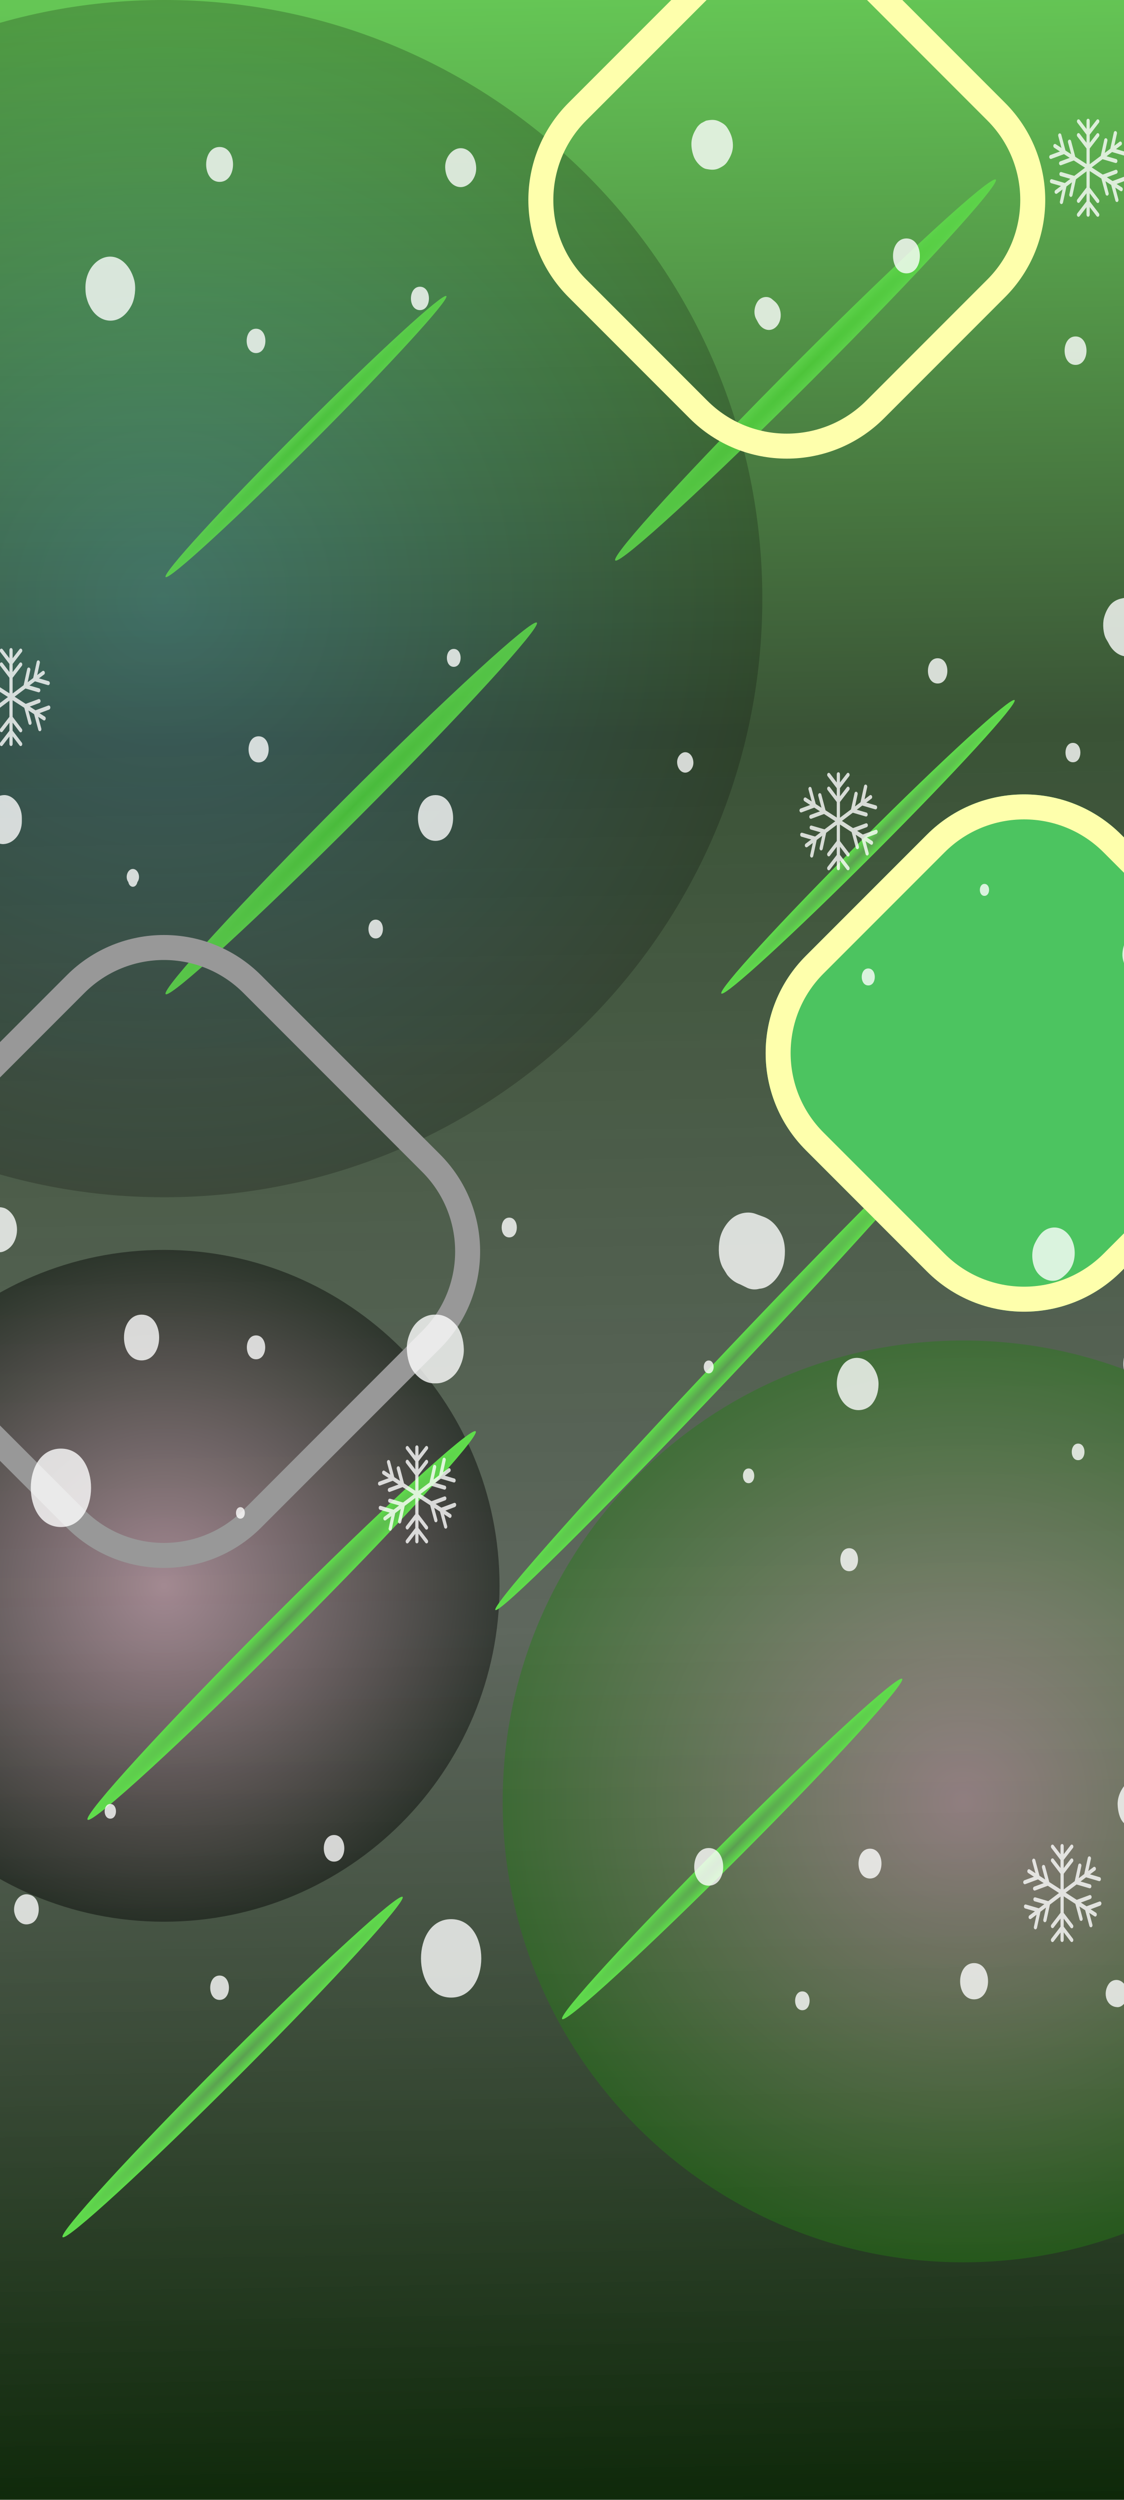 <svg width="360" height="800" viewBox="0 0 360 800" fill="none" xmlns="http://www.w3.org/2000/svg">
<g clip-path="url(#clip0_1260_4265)">
<rect width="360" height="800" fill="url(#paint0_linear_1260_4265)"/>
<path opacity="0.43" d="M308.5 724C389.962 724 456 657.962 456 576.5C456 495.038 389.962 429 308.5 429C227.038 429 161 495.038 161 576.5C161 657.962 227.038 724 308.5 724Z" fill="url(#paint1_radial_1260_4265)"/>
<path opacity="0.21" d="M52.58 383.16C158.387 383.16 244.16 297.387 244.16 191.58C244.16 85.773 158.387 0 52.58 0C-53.227 0 -139 85.773 -139 191.58C-139 297.387 -53.227 383.16 52.58 383.16Z" fill="url(#paint2_radial_1260_4265)"/>
<path opacity="0.43" d="M52.5 615C111.871 615 160 566.871 160 507.5C160 448.129 111.871 400 52.5 400C-6.871 400 -55 448.129 -55 507.5C-55 566.871 -6.871 615 52.5 615Z" fill="url(#paint3_radial_1260_4265)"/>
<g opacity="0.827">
<path d="M80.896 290.674C80.15 289.928 93.362 275.505 110.405 258.462C127.448 241.418 141.872 228.201 142.618 228.952C143.364 229.698 130.152 244.122 113.109 261.165C96.066 278.208 81.642 291.42 80.896 290.674Z" fill="url(#paint4_radial_1260_4265)"/>
<path d="M53.058 318.148C51.62 316.71 77.071 288.938 109.898 256.105C142.725 223.278 170.504 197.832 171.942 199.265C173.38 200.697 147.929 228.481 115.102 261.308C82.269 294.135 54.49 319.587 53.058 318.148Z" fill="url(#paint5_radial_1260_4265)"/>
</g>
<g opacity="0.827">
<path d="M74.098 163.884C73.534 163.32 83.526 152.411 96.416 139.522C109.306 126.632 120.214 116.635 120.778 117.204C121.342 117.768 111.35 128.676 98.46 141.566C85.571 154.456 74.662 164.448 74.098 163.884Z" fill="url(#paint6_radial_1260_4265)"/>
<path d="M53.044 184.663C51.956 183.575 71.205 162.571 96.032 137.739C120.859 112.912 141.868 93.667 142.956 94.751C144.044 95.834 124.795 116.847 99.968 141.674C75.136 166.502 54.127 185.75 53.044 184.663Z" fill="url(#paint7_radial_1260_4265)"/>
</g>
<g opacity="0.827">
<path d="M225.6 151.188C224.835 150.423 238.38 135.636 255.853 118.163C273.325 100.691 288.112 87.139 288.877 87.91C289.642 88.675 276.097 103.462 258.624 120.935C241.151 138.407 226.364 151.952 225.6 151.188Z" fill="url(#paint8_radial_1260_4265)"/>
<path d="M197.06 179.355C195.585 177.881 221.678 149.408 255.333 115.747C288.987 82.093 317.466 56.006 318.94 57.474C320.415 58.942 294.322 87.427 260.667 121.082C227.007 154.737 198.528 180.829 197.06 179.355Z" fill="url(#paint9_radial_1260_4265)"/>
</g>
<path d="M253.036 296.252C252.446 295.662 262.883 284.269 276.345 270.807C289.808 257.344 301.201 246.903 301.79 247.497C302.38 248.086 291.943 259.479 278.481 272.942C265.018 286.404 253.625 296.841 253.036 296.252Z" fill="url(#paint10_radial_1260_4265)"/>
<path d="M231.046 317.954C229.91 316.818 250.014 294.88 275.945 268.944C301.875 243.014 323.818 222.914 324.954 224.046C326.09 225.177 305.986 247.124 280.055 273.055C254.12 298.985 232.177 319.09 231.046 317.954Z" fill="url(#paint11_radial_1260_4265)"/>
<path d="M205.552 620.988C204.869 620.304 216.97 607.093 232.581 591.482C248.192 575.871 261.404 563.764 262.087 564.453C262.77 565.136 250.668 578.347 235.057 593.958C219.447 609.569 206.235 621.671 205.552 620.988Z" fill="url(#paint12_radial_1260_4265)"/>
<path d="M180.053 646.153C178.736 644.836 202.048 619.397 232.117 589.323C262.185 559.255 287.63 535.948 288.947 537.26C290.264 538.572 266.952 564.021 236.883 594.09C206.809 624.158 181.365 647.471 180.053 646.153Z" fill="url(#paint13_radial_1260_4265)"/>
<path d="M45.552 690.781C44.869 690.097 56.971 676.886 72.581 661.275C88.192 645.664 101.404 633.557 102.087 634.246C102.77 634.929 90.668 648.14 75.058 663.751C59.447 679.362 46.235 691.464 45.552 690.781Z" fill="url(#paint14_radial_1260_4265)"/>
<path d="M20.053 715.946C18.736 714.629 42.048 689.19 72.117 659.116C102.185 629.048 127.63 605.741 128.947 607.053C130.264 608.365 106.952 633.814 76.883 663.883C46.809 693.951 21.365 717.264 20.053 715.946Z" fill="url(#paint15_radial_1260_4265)"/>
<path d="M57.166 553.629C56.386 552.849 70.199 537.77 88.017 519.951C105.836 502.133 120.915 488.313 121.695 489.099C122.475 489.879 108.662 504.959 90.843 522.777C73.025 540.596 57.945 554.409 57.166 553.629Z" fill="url(#paint16_radial_1260_4265)"/>
<path d="M28.061 582.353C26.557 580.85 53.166 551.813 87.487 517.486C121.808 483.166 150.85 456.563 152.354 458.06C153.857 459.558 127.248 488.606 92.927 522.927C58.6 557.247 29.558 583.857 28.061 582.353Z" fill="url(#paint17_radial_1260_4265)"/>
<path d="M193.242 478.975C193.19 477.619 210.436 458.288 231.761 435.801C253.086 413.314 270.421 396.174 270.469 397.539C270.522 398.894 253.275 418.226 231.95 440.713C210.625 463.199 193.294 480.33 193.242 478.975Z" fill="url(#paint18_radial_1260_4265)"/>
<path d="M158.625 515.135C158.524 512.521 191.741 475.3 232.818 431.979C273.892 388.666 307.271 355.674 307.376 358.278C307.48 360.882 274.256 398.121 233.182 441.434C192.104 484.745 158.721 517.746 158.625 515.135Z" fill="url(#paint19_radial_1260_4265)"/>
<g filter="url(#filter0_f_1260_4265)">
<path d="M223.716 -3.059C239.337 -18.68 264.663 -18.68 280.284 -3.059L319.059 35.716C334.68 51.337 334.68 76.663 319.059 92.284L280.284 131.059C264.663 146.68 239.337 146.68 223.716 131.059L184.941 92.284C169.32 76.663 169.32 51.337 184.941 35.716L223.716 -3.059Z" stroke="#FEFFAC" stroke-width="8"/>
</g>
<g filter="url(#filter1_f_1260_4265)">
<path d="M24.216 314.941C39.837 299.32 65.163 299.32 80.784 314.941L138.059 372.216C153.68 387.837 153.68 413.163 138.059 428.784L80.784 486.059C65.163 501.68 39.837 501.68 24.216 486.059L-33.059 428.784C-48.68 413.163 -48.68 387.837 -33.059 372.216L24.216 314.941Z" stroke="#989898" stroke-width="8"/>
</g>
<g filter="url(#filter2_f_1260_4265)">
<path d="M296.887 267.113C314.07 249.93 341.93 249.93 359.113 267.113L397.887 305.887C415.07 323.07 415.07 350.93 397.887 368.113L359.113 406.887C341.93 424.07 314.07 424.07 296.887 406.887L258.113 368.113C240.93 350.93 240.93 323.07 258.113 305.887L296.887 267.113Z" fill="#4CC460"/>
<path d="M299.716 269.941C315.337 254.32 340.663 254.32 356.284 269.941L395.059 308.716C410.68 324.337 410.68 349.663 395.059 365.284L356.284 404.059C340.663 419.68 315.337 419.68 299.716 404.059L260.941 365.284C245.32 349.663 245.32 324.337 260.941 308.716L299.716 269.941Z" stroke="#FEFFAC" stroke-width="8"/>
</g>
<g opacity="0.79">
<path d="M16.107 226.232C16.065 226.078 15.983 225.923 15.86 225.846C15.737 225.769 15.594 225.743 15.47 225.794L11.367 227.313L9.541 226.129L12.619 224.971C12.886 224.868 13.05 224.507 12.968 224.172C12.927 224.018 12.844 223.863 12.721 223.786C12.598 223.709 12.455 223.683 12.332 223.735L8.228 225.254L4.679 222.962L8.167 220.336L12.29 221.546C12.557 221.623 12.845 221.418 12.906 221.057C12.947 220.877 12.906 220.722 12.844 220.568C12.762 220.413 12.66 220.31 12.516 220.285L9.439 219.384L11.203 218.045L15.327 219.255C15.594 219.332 15.881 219.126 15.942 218.766C15.983 218.585 15.942 218.431 15.881 218.276C15.799 218.122 15.696 218.019 15.553 217.993L12.475 217.092L14.116 215.856C14.239 215.779 14.322 215.625 14.342 215.47C14.383 215.316 14.363 215.135 14.281 214.981C14.219 214.826 14.096 214.723 13.973 214.698C13.829 214.646 13.706 214.672 13.583 214.775L11.921 216.037L12.762 212.149C12.844 211.814 12.68 211.454 12.393 211.351C12.126 211.248 11.839 211.454 11.757 211.814L10.629 216.989L8.864 218.328L9.706 214.44C9.788 214.106 9.623 213.745 9.336 213.642C9.07 213.539 8.782 213.745 8.7 214.106L7.572 219.281L4.043 221.932V216.912L6.997 213.076C7.203 212.818 7.182 212.406 6.977 212.175C6.772 211.917 6.444 211.943 6.259 212.2L4.043 215.084V212.484L6.997 208.647C7.203 208.39 7.182 207.978 6.977 207.746C6.772 207.489 6.444 207.514 6.259 207.772L4.043 210.656V208.029C4.043 207.669 3.818 207.386 3.53 207.386C3.243 207.386 3.017 207.669 3.017 208.029V210.656L0.822 207.772C0.617 207.514 0.309 207.514 0.104 207.746C-0.101 208.004 -0.101 208.39 0.084 208.647L3.017 212.484V215.058L0.822 212.175C0.617 211.917 0.309 211.917 0.104 212.149C0.002 212.278 -0.06 212.432 -0.06 212.612C-0.06 212.792 -0.019 212.947 0.084 213.076L3.017 216.912V221.881L-0.573 219.564L-1.927 214.492C-1.968 214.337 -2.07 214.209 -2.194 214.131C-2.317 214.054 -2.46 214.054 -2.583 214.106C-2.85 214.209 -2.994 214.595 -2.912 214.929L-1.886 218.74L-3.712 217.556L-5.066 212.484C-5.107 212.329 -5.209 212.2 -5.333 212.123C-5.456 212.046 -5.599 212.046 -5.722 212.097C-5.845 212.149 -5.948 212.278 -6.01 212.432C-6.071 212.587 -6.071 212.767 -6.03 212.921L-5.004 216.732L-6.851 215.522C-6.974 215.444 -7.117 215.419 -7.24 215.47C-7.364 215.522 -7.487 215.625 -7.548 215.779C-7.61 215.934 -7.63 216.114 -7.589 216.268C-7.548 216.423 -7.466 216.577 -7.343 216.654L-5.497 217.865L-8.553 218.997C-8.82 219.1 -8.984 219.461 -8.902 219.796C-8.82 220.13 -8.533 220.336 -8.266 220.233L-4.184 218.714L-2.358 219.898L-5.415 221.031C-5.681 221.134 -5.845 221.495 -5.763 221.829C-5.681 222.164 -5.394 222.37 -5.127 222.267L-1.045 220.748L2.546 223.065L-0.901 225.666L-5.045 224.456C-5.312 224.378 -5.599 224.584 -5.661 224.945C-5.722 225.279 -5.558 225.64 -5.271 225.717L-2.153 226.618L-3.917 227.957L-8.061 226.747C-8.205 226.696 -8.328 226.747 -8.451 226.824C-8.574 226.927 -8.656 227.056 -8.677 227.236C-8.738 227.571 -8.574 227.931 -8.287 228.009L-5.168 228.91L-6.953 230.249C-7.199 230.429 -7.281 230.841 -7.138 231.124C-6.994 231.407 -6.666 231.51 -6.44 231.356L-4.655 230.017L-5.497 233.879C-5.538 234.033 -5.517 234.213 -5.456 234.368C-5.394 234.522 -5.271 234.625 -5.148 234.677C-4.881 234.78 -4.594 234.548 -4.512 234.213L-3.404 229.064L-1.64 227.725L-2.481 231.587C-2.563 231.922 -2.399 232.283 -2.112 232.385C-1.845 232.488 -1.558 232.257 -1.476 231.922L-0.368 226.773L3.017 224.224V229.399L0.084 233.209C-0.019 233.338 -0.06 233.493 -0.06 233.673C-0.06 233.853 0.002 234.007 0.104 234.136C0.309 234.394 0.638 234.368 0.822 234.11L3.017 231.253V233.853L0.084 237.663C-0.019 237.792 -0.06 237.947 -0.06 238.127C-0.06 238.307 0.002 238.462 0.104 238.59C0.207 238.719 0.33 238.771 0.453 238.771C0.597 238.771 0.72 238.693 0.822 238.565L3.017 235.707V238.101C3.017 238.462 3.243 238.745 3.53 238.745C3.818 238.745 4.043 238.462 4.043 238.101V235.655L6.259 238.565C6.464 238.822 6.772 238.822 6.977 238.59C7.182 238.333 7.182 237.947 6.997 237.689L4.043 233.827V231.253L6.259 234.162C6.444 234.419 6.792 234.419 6.977 234.188C7.182 233.93 7.182 233.544 6.997 233.287L4.043 229.399V224.095L7.777 226.515L9.131 231.536C9.193 231.793 9.398 231.974 9.623 231.974C9.685 231.974 9.726 231.974 9.788 231.948C9.911 231.896 10.013 231.768 10.075 231.613C10.136 231.459 10.136 231.278 10.095 231.124L9.09 227.365L10.916 228.549L12.27 233.57C12.352 233.905 12.66 234.085 12.927 233.982C13.05 233.93 13.152 233.802 13.214 233.647C13.275 233.493 13.275 233.312 13.234 233.158L12.229 229.399L13.911 230.506C13.993 230.557 14.075 230.583 14.137 230.583C14.322 230.583 14.506 230.454 14.588 230.223C14.65 230.068 14.67 229.888 14.629 229.734C14.588 229.579 14.506 229.425 14.383 229.347L12.66 228.24L15.737 227.082C16.024 226.953 16.189 226.593 16.107 226.232Z" fill="white"/>
<path d="M146.095 481.403C146.054 481.249 145.972 481.094 145.849 481.017C145.726 480.94 145.582 480.914 145.459 480.965L141.356 482.484L139.53 481.3L142.607 480.141C142.874 480.038 143.038 479.678 142.956 479.343C142.915 479.189 142.833 479.034 142.71 478.957C142.587 478.88 142.443 478.854 142.32 478.906L138.217 480.425L134.668 478.133L138.155 475.507L142.279 476.717C142.546 476.794 142.833 476.588 142.894 476.228C142.935 476.048 142.894 475.893 142.833 475.739C142.751 475.584 142.648 475.481 142.505 475.456L139.427 474.554L141.192 473.216L145.315 474.426C145.582 474.503 145.869 474.297 145.931 473.937C145.972 473.756 145.931 473.602 145.869 473.447C145.787 473.293 145.685 473.19 145.541 473.164L142.464 472.263L144.105 471.027C144.228 470.95 144.31 470.796 144.331 470.641C144.372 470.487 144.351 470.306 144.269 470.152C144.207 469.997 144.084 469.894 143.961 469.869C143.818 469.817 143.695 469.843 143.571 469.946L141.91 471.207L142.751 467.32C142.833 466.985 142.669 466.625 142.382 466.522C142.115 466.419 141.828 466.625 141.746 466.985L140.617 472.16L138.853 473.499L139.694 469.611C139.776 469.276 139.612 468.916 139.325 468.813C139.058 468.71 138.771 468.916 138.689 469.276L137.56 474.451L134.032 477.103V472.083L136.986 468.247C137.191 467.989 137.171 467.577 136.965 467.345C136.76 467.088 136.432 467.114 136.247 467.371L134.032 470.255V467.654L136.986 463.818C137.191 463.561 137.171 463.149 136.965 462.917C136.76 462.66 136.432 462.685 136.247 462.943L134.032 465.826V463.2C134.032 462.84 133.806 462.557 133.519 462.557C133.232 462.557 133.006 462.84 133.006 463.2V465.826L130.811 462.943C130.606 462.685 130.298 462.685 130.093 462.917C129.887 463.175 129.887 463.561 130.072 463.818L133.006 467.654V470.229L130.811 467.345C130.606 467.088 130.298 467.088 130.093 467.32C129.99 467.448 129.928 467.603 129.928 467.783C129.928 467.963 129.97 468.118 130.072 468.247L133.006 472.083V477.052L129.416 474.735L128.062 469.663C128.021 469.508 127.918 469.379 127.795 469.302C127.672 469.225 127.528 469.225 127.405 469.276C127.138 469.379 126.995 469.766 127.077 470.1L128.103 473.911L126.277 472.726L124.923 467.654C124.882 467.5 124.779 467.371 124.656 467.294C124.533 467.217 124.389 467.217 124.266 467.268C124.143 467.32 124.04 467.448 123.979 467.603C123.917 467.757 123.917 467.938 123.958 468.092L124.984 471.903L123.138 470.693C123.015 470.615 122.871 470.59 122.748 470.641C122.625 470.693 122.502 470.796 122.44 470.95C122.379 471.104 122.358 471.285 122.399 471.439C122.44 471.594 122.522 471.748 122.645 471.825L124.492 473.035L121.435 474.168C121.168 474.271 121.004 474.632 121.086 474.966C121.168 475.301 121.455 475.507 121.722 475.404L125.805 473.885L127.631 475.069L124.574 476.202C124.307 476.305 124.143 476.666 124.225 477C124.307 477.335 124.594 477.541 124.861 477.438L128.944 475.919L132.534 478.236L129.087 480.837L124.943 479.627C124.676 479.549 124.389 479.755 124.328 480.116C124.266 480.45 124.43 480.811 124.718 480.888L127.836 481.789L126.072 483.128L121.927 481.918C121.784 481.866 121.661 481.918 121.538 481.995C121.414 482.098 121.332 482.227 121.312 482.407C121.25 482.742 121.414 483.102 121.702 483.18L124.82 484.081L123.035 485.419C122.789 485.6 122.707 486.012 122.851 486.295C122.994 486.578 123.322 486.681 123.548 486.527L125.333 485.188L124.492 489.05C124.451 489.204 124.471 489.384 124.533 489.539C124.594 489.693 124.718 489.796 124.841 489.848C125.107 489.951 125.395 489.719 125.477 489.384L126.584 484.235L128.349 482.896L127.508 486.758C127.426 487.093 127.59 487.453 127.877 487.556C128.144 487.659 128.431 487.428 128.513 487.093L129.621 481.944L133.006 479.395V484.57L130.072 488.38C129.97 488.509 129.928 488.663 129.928 488.844C129.928 489.024 129.99 489.178 130.093 489.307C130.298 489.565 130.626 489.539 130.811 489.281L133.006 486.424V489.024L130.072 492.834C129.97 492.963 129.928 493.118 129.928 493.298C129.928 493.478 129.99 493.633 130.093 493.761C130.195 493.89 130.318 493.941 130.441 493.941C130.585 493.941 130.708 493.864 130.811 493.735L133.006 490.878V493.272C133.006 493.632 133.232 493.916 133.519 493.916C133.806 493.916 134.032 493.632 134.032 493.272V490.826L136.247 493.735C136.453 493.993 136.76 493.993 136.965 493.761C137.171 493.504 137.171 493.118 136.986 492.86L134.032 488.998V486.424L136.247 489.333C136.432 489.59 136.781 489.59 136.965 489.359C137.171 489.101 137.171 488.715 136.986 488.457L134.032 484.596V479.292L137.766 481.712L139.12 486.733C139.181 486.99 139.386 487.17 139.612 487.17C139.673 487.17 139.715 487.17 139.776 487.144C139.899 487.093 140.002 486.964 140.063 486.81C140.125 486.655 140.125 486.475 140.084 486.321L139.079 482.562L140.904 483.746L142.258 488.766C142.341 489.101 142.648 489.281 142.915 489.178C143.038 489.127 143.141 488.998 143.202 488.844C143.264 488.689 143.264 488.509 143.223 488.354L142.217 484.596L143.9 485.703C143.982 485.754 144.064 485.78 144.125 485.78C144.31 485.78 144.495 485.651 144.577 485.419C144.638 485.265 144.659 485.085 144.618 484.93C144.577 484.776 144.495 484.621 144.372 484.544L142.648 483.437L145.726 482.278C146.013 482.098 146.177 481.738 146.095 481.403Z" fill="white"/>
<path d="M281.088 265.984C281.047 265.83 280.965 265.675 280.842 265.598C280.719 265.521 280.575 265.495 280.452 265.546L276.349 267.065L274.523 265.881L277.6 264.722C277.867 264.619 278.031 264.259 277.949 263.924C277.908 263.77 277.826 263.615 277.703 263.538C277.58 263.461 277.436 263.435 277.313 263.487L273.21 265.006L269.661 262.714L273.149 260.088L277.272 261.298C277.539 261.375 277.826 261.169 277.888 260.809C277.929 260.629 277.888 260.474 277.826 260.32C277.744 260.165 277.641 260.062 277.498 260.037L274.42 259.136L276.185 257.797L280.308 259.007C280.575 259.084 280.862 258.878 280.924 258.518C280.965 258.337 280.924 258.183 280.862 258.028C280.78 257.874 280.678 257.771 280.534 257.745L277.457 256.844L279.098 255.608C279.221 255.531 279.303 255.377 279.324 255.222C279.365 255.068 279.344 254.887 279.262 254.733C279.201 254.578 279.078 254.475 278.954 254.45C278.811 254.398 278.688 254.424 278.565 254.527L276.903 255.788L277.744 251.901C277.826 251.566 277.662 251.206 277.375 251.103C277.108 251 276.821 251.206 276.739 251.566L275.61 256.741L273.846 258.08L274.687 254.192C274.769 253.858 274.605 253.497 274.318 253.394C274.051 253.291 273.764 253.497 273.682 253.858L272.554 259.033L269.025 261.684V256.664L271.979 252.828C272.184 252.57 272.164 252.158 271.959 251.927C271.753 251.669 271.425 251.695 271.24 251.952L269.025 254.836V252.235L271.979 248.399C272.184 248.142 272.164 247.73 271.959 247.498C271.753 247.241 271.425 247.266 271.24 247.524L269.025 250.407V247.781C269.025 247.421 268.799 247.138 268.512 247.138C268.225 247.138 267.999 247.421 267.999 247.781V250.407L265.804 247.524C265.599 247.266 265.291 247.266 265.086 247.498C264.881 247.756 264.881 248.142 265.065 248.399L267.999 252.235V254.81L265.804 251.927C265.599 251.669 265.291 251.669 265.086 251.901C264.983 252.029 264.922 252.184 264.922 252.364C264.922 252.544 264.963 252.699 265.065 252.828L267.999 256.664V261.633L264.409 259.316L263.055 254.244C263.014 254.089 262.911 253.96 262.788 253.883C262.665 253.806 262.521 253.806 262.398 253.858C262.132 253.96 261.988 254.347 262.07 254.681L263.096 258.492L261.27 257.308L259.916 252.235C259.875 252.081 259.772 251.952 259.649 251.875C259.526 251.798 259.382 251.798 259.259 251.849C259.136 251.901 259.034 252.029 258.972 252.184C258.911 252.338 258.911 252.519 258.952 252.673L259.977 256.484L258.131 255.274C258.008 255.196 257.864 255.171 257.741 255.222C257.618 255.274 257.495 255.377 257.433 255.531C257.372 255.685 257.351 255.866 257.392 256.02C257.433 256.175 257.515 256.329 257.639 256.406L259.485 257.616L256.428 258.749C256.161 258.852 255.997 259.213 256.079 259.547C256.161 259.882 256.449 260.088 256.715 259.985L260.798 258.466L262.624 259.65L259.567 260.783C259.3 260.886 259.136 261.247 259.218 261.581C259.3 261.916 259.588 262.122 259.854 262.019L263.937 260.5L267.527 262.817L264.081 265.418L259.936 264.208C259.67 264.13 259.382 264.336 259.321 264.697C259.259 265.031 259.423 265.392 259.711 265.469L262.829 266.37L261.065 267.709L256.921 266.499C256.777 266.447 256.654 266.499 256.531 266.576C256.408 266.679 256.326 266.808 256.305 266.988C256.243 267.323 256.408 267.683 256.695 267.761L259.813 268.662L258.028 270C257.782 270.181 257.7 270.593 257.844 270.876C257.987 271.159 258.316 271.262 258.541 271.108L260.326 269.769L259.485 273.631C259.444 273.785 259.464 273.965 259.526 274.12C259.588 274.274 259.711 274.377 259.834 274.429C260.1 274.532 260.388 274.3 260.47 273.965L261.578 268.816L263.342 267.477L262.501 271.339C262.419 271.674 262.583 272.034 262.87 272.137C263.137 272.24 263.424 272.009 263.506 271.674L264.614 266.525L267.999 263.976V269.151L265.065 272.961C264.963 273.09 264.922 273.244 264.922 273.425C264.922 273.605 264.983 273.759 265.086 273.888C265.291 274.146 265.619 274.12 265.804 273.862L267.999 271.005V273.605L265.065 277.415C264.963 277.544 264.922 277.699 264.922 277.879C264.922 278.059 264.983 278.214 265.086 278.342C265.188 278.471 265.311 278.523 265.435 278.523C265.578 278.523 265.701 278.445 265.804 278.317L267.999 275.459V277.853C267.999 278.214 268.225 278.497 268.512 278.497C268.799 278.497 269.025 278.214 269.025 277.853V275.407L271.24 278.317C271.446 278.574 271.753 278.574 271.959 278.342C272.164 278.085 272.164 277.699 271.979 277.441L269.025 273.579V271.005L271.24 273.914C271.425 274.171 271.774 274.171 271.959 273.94C272.164 273.682 272.164 273.296 271.979 273.039L269.025 269.177V263.873L272.759 266.293L274.113 271.314C274.174 271.571 274.379 271.751 274.605 271.751C274.667 271.751 274.708 271.751 274.769 271.725C274.892 271.674 274.995 271.545 275.056 271.391C275.118 271.236 275.118 271.056 275.077 270.902L274.072 267.143L275.898 268.327L277.252 273.347C277.334 273.682 277.641 273.862 277.908 273.759C278.031 273.708 278.134 273.579 278.195 273.425C278.257 273.27 278.257 273.09 278.216 272.936L277.211 269.177L278.893 270.284C278.975 270.335 279.057 270.361 279.119 270.361C279.303 270.361 279.488 270.232 279.57 270C279.631 269.846 279.652 269.666 279.611 269.511C279.57 269.357 279.488 269.202 279.365 269.125L277.641 268.018L280.719 266.859C281.006 266.679 281.17 266.319 281.088 265.984Z" fill="white"/>
<path d="M361.079 56.846C361.038 56.692 360.956 56.537 360.833 56.46C360.71 56.383 360.567 56.357 360.443 56.409L356.34 57.928L354.514 56.743L357.592 55.585C357.858 55.482 358.023 55.121 357.941 54.787C357.9 54.632 357.817 54.478 357.694 54.4C357.571 54.323 357.428 54.297 357.305 54.349L353.201 55.868L349.652 53.577L353.14 50.95L357.264 52.16C357.53 52.238 357.817 52.032 357.879 51.671C357.92 51.491 357.879 51.337 357.817 51.182C357.735 51.028 357.633 50.925 357.489 50.899L354.412 49.998L356.176 48.659L360.3 49.869C360.567 49.946 360.854 49.74 360.915 49.38C360.956 49.2 360.915 49.045 360.854 48.891C360.772 48.736 360.669 48.633 360.526 48.608L357.448 47.706L359.089 46.471C359.213 46.393 359.295 46.239 359.315 46.084C359.356 45.93 359.336 45.75 359.254 45.595C359.192 45.441 359.069 45.338 358.946 45.312C358.802 45.261 358.679 45.286 358.556 45.389L356.894 46.651L357.735 42.763C357.817 42.428 357.653 42.068 357.366 41.965C357.099 41.862 356.812 42.068 356.73 42.428L355.602 47.603L353.837 48.942L354.679 45.054C354.761 44.72 354.597 44.359 354.309 44.256C354.043 44.153 353.755 44.359 353.673 44.72L352.545 49.895L349.016 52.547V47.526L351.97 43.69C352.176 43.432 352.155 43.02 351.95 42.789C351.745 42.531 351.417 42.557 351.232 42.815L349.016 45.698V43.098L351.97 39.262C352.176 39.004 352.155 38.592 351.95 38.36C351.745 38.103 351.417 38.129 351.232 38.386L349.016 41.27V38.644C349.016 38.283 348.791 38 348.503 38C348.216 38 347.99 38.283 347.99 38.644V41.27L345.795 38.386C345.59 38.129 345.282 38.129 345.077 38.36C344.872 38.618 344.872 39.004 345.057 39.262L347.99 43.098V45.672L345.795 42.789C345.59 42.531 345.282 42.531 345.077 42.763C344.975 42.892 344.913 43.046 344.913 43.227C344.913 43.407 344.954 43.561 345.057 43.69L347.99 47.526V52.495L344.4 50.178L343.046 45.106C343.005 44.952 342.902 44.823 342.779 44.746C342.656 44.668 342.513 44.668 342.39 44.72C342.123 44.823 341.979 45.209 342.061 45.544L343.087 49.354L341.261 48.17L339.907 43.098C339.866 42.943 339.764 42.815 339.64 42.737C339.517 42.66 339.374 42.66 339.251 42.712C339.128 42.763 339.025 42.892 338.963 43.046C338.902 43.201 338.902 43.381 338.943 43.535L339.969 47.346L338.122 46.136C337.999 46.059 337.856 46.033 337.733 46.084C337.609 46.136 337.486 46.239 337.425 46.393C337.363 46.548 337.343 46.728 337.384 46.883C337.425 47.037 337.507 47.191 337.63 47.269L339.476 48.479L336.42 49.612C336.153 49.715 335.989 50.075 336.071 50.41C336.153 50.745 336.44 50.95 336.707 50.847L340.789 49.328L342.615 50.513L339.558 51.646C339.292 51.749 339.128 52.109 339.21 52.444C339.292 52.778 339.579 52.984 339.846 52.881L343.928 51.362L347.519 53.68L344.072 56.28L339.928 55.07C339.661 54.993 339.374 55.199 339.312 55.559C339.251 55.894 339.415 56.254 339.702 56.331L342.82 57.233L341.056 58.571L336.912 57.361C336.768 57.31 336.645 57.361 336.522 57.438C336.399 57.541 336.317 57.67 336.296 57.85C336.235 58.185 336.399 58.546 336.686 58.623L339.805 59.524L338.02 60.863C337.774 61.043 337.692 61.455 337.835 61.738C337.979 62.021 338.307 62.124 338.533 61.97L340.318 60.631L339.476 64.493C339.435 64.647 339.456 64.828 339.517 64.982C339.579 65.137 339.702 65.24 339.825 65.291C340.092 65.394 340.379 65.162 340.461 64.828L341.569 59.678L343.333 58.34L342.492 62.202C342.41 62.536 342.574 62.897 342.861 63C343.128 63.103 343.415 62.871 343.497 62.536L344.605 57.387L347.99 54.838V60.013L345.057 63.824C344.954 63.952 344.913 64.107 344.913 64.287C344.913 64.467 344.975 64.622 345.077 64.751C345.282 65.008 345.611 64.982 345.795 64.725L347.99 61.867V64.467L345.057 68.278C344.954 68.406 344.913 68.561 344.913 68.741C344.913 68.921 344.975 69.076 345.077 69.205C345.18 69.333 345.303 69.385 345.426 69.385C345.57 69.385 345.693 69.308 345.795 69.179L347.99 66.321V68.715C347.99 69.076 348.216 69.359 348.503 69.359C348.791 69.359 349.016 69.076 349.016 68.715V66.269L351.232 69.179C351.437 69.436 351.745 69.436 351.95 69.205C352.155 68.947 352.155 68.561 351.97 68.303L349.016 64.442V61.867L351.232 64.776C351.417 65.034 351.765 65.034 351.95 64.802C352.155 64.544 352.155 64.158 351.97 63.901L349.016 60.039V54.735L352.75 57.155L354.104 62.176C354.166 62.433 354.371 62.614 354.596 62.614C354.658 62.614 354.699 62.614 354.761 62.588C354.884 62.536 354.986 62.408 355.048 62.253C355.109 62.099 355.109 61.918 355.068 61.764L354.063 58.005L355.889 59.189L357.243 64.21C357.325 64.544 357.633 64.725 357.9 64.622C358.023 64.57 358.125 64.442 358.187 64.287C358.248 64.133 358.248 63.952 358.207 63.798L357.202 60.039L358.884 61.146C358.966 61.197 359.048 61.223 359.11 61.223C359.295 61.223 359.479 61.094 359.561 60.863C359.623 60.708 359.643 60.528 359.602 60.374C359.561 60.219 359.479 60.065 359.356 59.987L357.633 58.88L360.71 57.722C360.997 57.541 361.162 57.181 361.079 56.846Z" fill="white"/>
<path d="M352.75 608.977C352.709 608.823 352.627 608.668 352.504 608.591C352.381 608.514 352.237 608.488 352.114 608.54L348.011 610.059L346.185 608.874L349.262 607.716C349.529 607.613 349.693 607.252 349.611 606.918C349.57 606.763 349.488 606.609 349.365 606.531C349.242 606.454 349.098 606.428 348.975 606.48L344.872 607.999L341.323 605.707L344.81 603.081L348.934 604.291C349.201 604.369 349.488 604.163 349.549 603.802C349.59 603.622 349.549 603.468 349.488 603.313C349.406 603.159 349.303 603.056 349.16 603.03L346.082 602.129L347.847 600.79L351.97 602C352.237 602.077 352.524 601.871 352.586 601.511C352.627 601.331 352.586 601.176 352.524 601.022C352.442 600.867 352.34 600.764 352.196 600.738L349.119 599.837L350.76 598.601C350.883 598.524 350.965 598.37 350.985 598.215C351.027 598.061 351.006 597.881 350.924 597.726C350.862 597.572 350.739 597.469 350.616 597.443C350.473 597.391 350.349 597.417 350.226 597.52L348.565 598.782L349.406 594.894C349.488 594.559 349.324 594.199 349.037 594.096C348.77 593.993 348.483 594.199 348.401 594.559L347.272 599.734L345.508 601.073L346.349 597.185C346.431 596.851 346.267 596.49 345.98 596.387C345.713 596.284 345.426 596.49 345.344 596.851L344.215 602.026L340.687 604.678V599.657L343.641 595.821C343.846 595.563 343.825 595.151 343.62 594.92C343.415 594.662 343.087 594.688 342.902 594.945L340.687 597.829V595.229L343.641 591.392C343.846 591.135 343.825 590.723 343.62 590.491C343.415 590.234 343.087 590.26 342.902 590.517L340.687 593.401V590.775C340.687 590.414 340.461 590.131 340.174 590.131C339.886 590.131 339.661 590.414 339.661 590.775V593.401L337.466 590.517C337.26 590.26 336.953 590.26 336.748 590.491C336.542 590.723 336.542 591.135 336.727 591.392L339.661 595.229V597.803L337.466 594.92C337.26 594.662 336.953 594.662 336.748 594.894C336.645 595.023 336.583 595.177 336.583 595.357C336.583 595.538 336.624 595.692 336.727 595.821L339.661 599.657V604.626L336.071 602.309L334.717 597.237C334.675 597.082 334.573 596.954 334.45 596.876C334.327 596.799 334.183 596.799 334.06 596.851C333.793 596.954 333.65 597.34 333.732 597.675L334.758 601.485L332.932 600.301L331.578 595.229C331.537 595.074 331.434 594.946 331.311 594.868C331.188 594.791 331.044 594.791 330.921 594.842C330.798 594.894 330.695 595.023 330.634 595.177C330.572 595.332 330.572 595.512 330.613 595.666L331.639 599.477L329.793 598.267C329.67 598.189 329.526 598.164 329.403 598.215C329.28 598.267 329.157 598.37 329.095 598.524C329.034 598.679 329.013 598.859 329.054 599.013C329.095 599.168 329.177 599.322 329.3 599.4L331.147 600.61L328.09 601.743C327.823 601.845 327.659 602.206 327.741 602.541C327.823 602.875 328.11 603.081 328.377 602.978L332.46 601.459L334.286 602.644L331.229 603.776C330.962 603.879 330.798 604.24 330.88 604.575C330.962 604.909 331.249 605.115 331.516 605.012L335.599 603.493L339.189 605.81L335.742 608.411L331.598 607.201C331.331 607.123 331.044 607.329 330.983 607.69C330.921 608.025 331.085 608.385 331.372 608.462L334.491 609.363L332.726 610.702L328.582 609.492C328.439 609.441 328.316 609.492 328.193 609.569C328.069 609.672 327.987 609.801 327.967 609.981C327.905 610.316 328.069 610.676 328.357 610.754L331.475 611.655L329.69 612.994C329.444 613.174 329.362 613.586 329.506 613.869C329.649 614.152 329.977 614.255 330.203 614.101L331.988 612.762L331.147 616.624C331.106 616.778 331.126 616.959 331.188 617.113C331.249 617.268 331.372 617.371 331.496 617.422C331.762 617.525 332.05 617.293 332.132 616.959L333.239 611.809L335.004 610.471L334.163 614.333C334.081 614.667 334.245 615.028 334.532 615.131C334.799 615.234 335.086 615.002 335.168 614.667L336.276 609.518L339.661 606.969V612.144L336.727 615.954C336.624 616.083 336.583 616.238 336.583 616.418C336.583 616.598 336.645 616.753 336.748 616.881C336.953 617.139 337.281 617.113 337.466 616.856L339.661 613.998V616.598L336.727 620.409C336.624 620.537 336.583 620.692 336.583 620.872C336.583 621.052 336.645 621.207 336.748 621.336C336.85 621.464 336.973 621.516 337.096 621.516C337.24 621.516 337.363 621.438 337.466 621.31L339.661 618.452V620.846C339.661 621.207 339.886 621.49 340.174 621.49C340.461 621.49 340.687 621.207 340.687 620.846V618.4L342.902 621.31C343.107 621.567 343.415 621.567 343.62 621.336C343.825 621.078 343.826 620.692 343.641 620.434L340.687 616.572V613.998L342.902 616.907C343.087 617.165 343.436 617.165 343.62 616.933C343.825 616.675 343.826 616.289 343.641 616.032L340.687 612.17V606.866L344.42 609.286L345.775 614.307C345.836 614.564 346.041 614.744 346.267 614.744C346.328 614.744 346.369 614.744 346.431 614.719C346.554 614.667 346.657 614.538 346.718 614.384C346.78 614.23 346.78 614.049 346.739 613.895L345.733 610.136L347.559 611.32L348.913 616.341C348.995 616.675 349.303 616.856 349.57 616.753C349.693 616.701 349.796 616.572 349.857 616.418C349.919 616.263 349.919 616.083 349.878 615.929L348.872 612.17L350.555 613.277C350.637 613.328 350.719 613.354 350.78 613.354C350.965 613.354 351.15 613.225 351.232 612.994C351.293 612.839 351.314 612.659 351.273 612.504C351.232 612.35 351.15 612.196 351.027 612.118L349.303 611.011L352.381 609.853C352.668 609.672 352.832 609.312 352.75 608.977Z" fill="white"/>
<path d="M82.825 235.63C78.537 235.63 78.537 243.997 82.825 243.997C87.133 243.997 87.133 235.63 82.825 235.63Z" fill="white"/>
<path d="M139.489 254.45C131.98 254.45 131.98 269.1 139.489 269.1C146.998 269.1 147.018 254.45 139.489 254.45Z" fill="white"/>
<path d="M1.172 254.45C-1.988 254.63 -4.655 257.668 -4.655 261.762V262.817C-4.655 266.653 -1.967 270.309 1.172 270.129C4.331 269.949 6.998 266.911 6.998 262.817V261.762C6.998 257.951 4.331 254.269 1.172 254.45Z" fill="white"/>
<path d="M45.342 420.719C37.833 420.719 37.833 435.368 45.342 435.368C52.851 435.368 52.851 420.719 45.342 420.719Z" fill="white"/>
<path d="M145.992 423.937C144.289 421.955 142.176 420.719 139.796 420.719H139.058C136.821 420.719 134.462 421.955 132.862 423.937C131.344 425.842 130.195 428.958 130.297 431.712C130.4 434.545 131.139 437.505 132.862 439.488C134.565 441.47 136.678 442.706 139.058 442.706H139.796C142.032 442.706 144.392 441.47 145.992 439.488C147.51 437.583 148.659 434.467 148.556 431.712C148.454 428.855 147.715 425.92 145.992 423.937Z" fill="white"/>
<path d="M19.512 463.588C6.649 463.588 6.629 488.691 19.512 488.691C32.376 488.691 32.396 463.588 19.512 463.588Z" fill="white"/>
<path d="M144.494 614.178C131.631 614.178 131.61 639.28 144.494 639.28C157.358 639.28 157.378 614.178 144.494 614.178Z" fill="white"/>
<path d="M219.48 240.727C218.125 240.727 216.812 242.22 216.874 243.996C216.936 245.773 218.023 247.266 219.48 247.266C220.834 247.266 222.147 245.773 222.085 243.996C222.023 242.22 220.957 240.727 219.48 240.727Z" fill="white"/>
<path d="M370.886 303.24C370.639 302.725 370.393 302.21 370.168 301.695C369.47 300.202 368.116 298.786 366.741 298.374C366.229 298.296 365.716 298.193 365.223 298.116C364.177 298.116 363.213 298.451 362.331 299.095C361.592 299.481 360.71 300.562 360.382 301.412C360.341 301.515 360.32 301.592 360.279 301.695C359.622 303.394 359.212 305.377 359.705 307.256C360.176 309.084 361.038 310.526 362.351 311.556C362.741 311.865 363.151 312.199 363.541 312.508C365.469 314.053 368.526 313.59 370.086 311.453C371.665 309.239 372.137 305.917 370.886 303.24Z" fill="white"/>
<path d="M343.641 237.74C340.461 237.74 340.461 243.945 343.641 243.945C346.82 243.971 346.841 237.74 343.641 237.74Z" fill="white"/>
<path d="M271.979 495.462C268.204 495.462 268.204 502.825 271.979 502.825C275.754 502.825 275.754 495.462 271.979 495.462Z" fill="white"/>
<path d="M372.034 430.066C370.639 428.444 368.916 427.439 366.987 427.439C365.161 427.439 363.233 428.444 361.94 430.066C360.258 432.177 359.253 435.858 360.094 438.794C360.155 439 360.217 439.206 360.278 439.437C360.812 441.265 361.509 442.759 362.781 443.969C363.951 445.101 365.469 445.925 366.987 445.848C368.218 445.771 369.408 445.385 370.495 444.664C372.116 443.582 373.101 441.523 373.696 439.437C373.757 439.231 373.819 439.025 373.88 438.794C374.701 435.936 373.778 432.074 372.034 430.066Z" fill="white"/>
<path d="M277.765 435.626C275.344 433.876 271.836 434.236 269.887 436.914C267.917 439.617 267.384 443.556 268.861 446.8C269.969 449.246 271.815 450.842 274.031 451.203C275.918 451.512 278.196 450.868 279.529 449.014C280.74 447.367 281.314 445.384 281.376 443.196C281.499 440.132 279.796 437.094 277.765 435.626Z" fill="white"/>
<path d="M369.819 572.959C369.573 572.573 369.327 572.187 369.06 571.801C368.075 570.282 365.962 569.406 364.464 569.406C362.864 569.406 360.956 570.307 359.869 571.801C358.741 573.345 357.879 575.405 357.961 577.568C358.043 579.602 358.556 581.996 359.869 583.335C360.177 583.644 360.484 583.953 360.792 584.288C362.146 585.678 363.5 586.631 365.306 586.631C366.865 586.631 368.752 585.755 369.819 584.288C370.927 582.769 371.768 580.76 371.686 578.623C371.624 576.383 370.947 574.684 369.819 572.959Z" fill="white"/>
<path d="M361.079 637.967C360.976 636.19 360.279 634.697 358.945 633.976C357.714 633.332 356.094 633.59 355.15 634.877C354.329 636.01 353.919 637.606 354.247 639.125C354.678 641.082 356.053 642.189 357.591 642.318C357.653 642.318 357.735 642.318 357.796 642.343C359.479 642.498 361.202 640.335 361.079 638.224C361.079 638.147 361.079 638.044 361.079 637.967Z" fill="white"/>
<path d="M311.985 628.236C306.035 628.236 306.015 639.848 311.985 639.848C317.934 639.848 317.955 628.236 311.985 628.236Z" fill="white"/>
<path d="M226.989 591.417C220.813 591.417 220.793 603.466 226.989 603.466C233.164 603.466 233.184 591.417 226.989 591.417Z" fill="white"/>
<path d="M9.686 606.428C9.604 606.403 9.501 606.377 9.419 606.351C7.327 605.759 5.296 607.149 4.66 609.75C4.475 610.496 4.434 611.397 4.619 612.144C4.639 612.196 4.639 612.273 4.66 612.324C5.296 614.925 7.327 616.315 9.419 615.723C9.501 615.697 9.583 615.671 9.686 615.646C13.317 614.616 13.317 607.458 9.686 606.428Z" fill="white"/>
<path d="M70.33 632.227C66.329 632.227 66.329 640.028 70.33 640.028C74.33 640.028 74.33 632.227 70.33 632.227Z" fill="white"/>
<path d="M145.336 207.669C142.402 207.669 142.381 213.41 145.336 213.41C148.269 213.385 148.269 207.669 145.336 207.669Z" fill="white"/>
<path d="M250.151 394.819C248.797 392.193 246.93 390.262 244.509 389.387C243.668 389.078 242.827 388.769 241.986 388.46C239.688 387.611 236.857 388.125 234.805 389.644C232.877 391.06 231.03 393.841 230.517 396.622C229.984 399.608 230.087 402.981 231.461 405.633C231.953 406.431 232.425 407.203 232.918 408.002C234.087 409.443 235.441 410.448 237.021 411.014C237.841 411.426 238.662 411.812 239.483 412.224C240.734 412.713 241.986 412.79 243.237 412.43C244.489 412.353 245.658 411.889 246.745 411.014C248.694 409.572 250.561 406.766 251.074 403.934C251.649 400.896 251.525 397.497 250.151 394.819Z" fill="white"/>
<path d="M300.312 210.654C296.168 210.654 296.168 218.739 300.312 218.739C304.456 218.764 304.477 210.654 300.312 210.654Z" fill="white"/>
<path d="M290.32 76.31C284.596 76.31 284.576 87.484 290.32 87.484C296.044 87.484 296.064 76.31 290.32 76.31Z" fill="white"/>
<path d="M248.14 96.471C247.832 96.213 247.504 95.93 247.196 95.673C245.883 94.591 243.77 94.952 242.724 96.394C241.657 97.861 241.226 100.256 242.149 102.006C242.354 102.393 242.58 102.804 242.785 103.191C244.18 105.817 247.094 106.512 248.961 104.195C250.766 101.903 250.233 98.222 248.14 96.471Z" fill="white"/>
<path d="M147.552 47.423C144.946 47.423 142.464 50.281 142.587 53.654C142.71 57.026 144.762 59.884 147.552 59.884C150.157 59.884 152.64 57.026 152.516 53.654C152.393 50.281 150.342 47.423 147.552 47.423Z" fill="white"/>
<path d="M70.33 47.036C64.606 47.036 64.585 58.21 70.33 58.21C76.074 58.21 76.074 47.036 70.33 47.036Z" fill="white"/>
<path d="M43.003 89.698C42.326 87.098 40.972 84.858 39.084 83.442C33.976 79.657 27.411 84.523 27.37 91.887C27.37 92.917 27.411 94.05 27.657 95.002C27.883 95.903 28.211 97.01 28.662 97.783C29.36 99.251 30.283 100.409 31.452 101.284C32.663 102.16 33.976 102.623 35.371 102.623C38.223 102.623 40.541 100.718 42.08 97.783C43.187 95.698 43.639 92.196 43.003 89.698Z" fill="white"/>
<path d="M134.503 91.758C130.667 91.758 130.646 99.25 134.503 99.25C138.34 99.25 138.34 91.758 134.503 91.758Z" fill="white"/>
<path d="M367.316 196.598C366.68 195.259 365.818 194.177 364.752 193.379C364.444 193.096 364.136 192.813 363.828 192.53C363.274 192.246 362.72 191.937 362.167 191.654C361.243 191.294 360.32 191.242 359.376 191.5C357.92 191.757 356.402 192.504 355.376 193.894C354.555 195.001 353.96 196.314 353.591 197.756C353.099 199.636 353.324 202.854 354.288 204.502C354.514 204.888 354.74 205.274 354.965 205.66C355.601 206.999 356.463 208.08 357.53 208.879C358.638 209.702 359.848 210.089 361.141 210.114C363.028 210.011 364.834 209.213 366.188 207.488C367.48 205.866 368.28 203.446 368.28 201.155C368.28 199.507 367.973 197.988 367.316 196.598Z" fill="white"/>
<path d="M344.482 107.669C339.805 107.669 339.805 116.783 344.482 116.783C349.16 116.783 349.16 107.669 344.482 107.669Z" fill="white"/>
<path d="M232.959 40.934C232.282 39.878 231.502 39.466 230.579 38.977C229.04 38.153 227.748 38.307 226.127 38.616C225.614 38.874 225.101 39.157 224.609 39.414C223.87 39.929 223.275 40.599 222.824 41.474C221.983 42.839 221.388 44.564 221.449 46.34C221.49 47.756 221.798 49.121 222.311 50.383C222.967 51.927 224.711 53.781 226.127 54.064C227.748 54.373 229.04 54.528 230.579 53.704C231.502 53.215 232.282 52.777 232.959 51.747C233.964 50.202 234.826 48.452 234.743 46.34C234.682 44.203 234.025 42.607 232.959 40.934Z" fill="white"/>
<path d="M278.646 591.624C273.743 591.624 273.743 601.176 278.646 601.176C283.55 601.176 283.55 591.624 278.646 591.624Z" fill="white"/>
<path d="M336.111 393.069C333.916 393.713 332.603 395.592 331.475 397.858C330.038 400.767 330.449 405.221 332.48 407.564C334.531 409.933 337.752 410.757 340.214 408.826C342.02 407.41 343.497 405.762 344.03 403.007C345.159 396.905 340.953 391.627 336.111 393.069Z" fill="white"/>
<path d="M4.66 389.875C3.982 388.381 2.567 386.94 1.213 386.553C-0.367 386.09 -1.762 386.399 -3.239 387.274L-4.019 387.738C-7.506 389.823 -7.506 397.212 -4.019 399.298L-3.239 399.761C-1.885 400.585 -0.305 401.1 1.213 400.482C2.628 399.916 3.9 398.834 4.66 397.161C5.706 394.844 5.706 392.218 4.66 389.875Z" fill="white"/>
<path d="M82.004 427.363C78.085 427.363 78.085 435.01 82.004 435.01C85.922 435.01 85.922 427.363 82.004 427.363Z" fill="white"/>
<path d="M35.33 577.31C32.909 577.31 32.909 582.021 35.33 582.021C37.751 582.021 37.751 577.31 35.33 577.31Z" fill="white"/>
<path d="M226.989 435.396C224.875 435.396 224.875 439.516 226.989 439.516C229.102 439.516 229.102 435.396 226.989 435.396Z" fill="white"/>
<path d="M256.982 637.297C253.884 637.297 253.884 643.322 256.982 643.322C260.08 643.322 260.08 637.297 256.982 637.297Z" fill="white"/>
<path d="M345.303 461.99C342.595 461.99 342.574 467.294 345.303 467.294C348.031 467.294 348.031 461.99 345.303 461.99Z" fill="white"/>
<path d="M315.309 282.873C313.339 282.873 313.339 286.709 315.309 286.709C317.278 286.683 317.278 282.873 315.309 282.873Z" fill="white"/>
<path d="M120.327 294.305C117.229 294.305 117.229 300.329 120.327 300.329C123.425 300.329 123.425 294.305 120.327 294.305Z" fill="white"/>
<path d="M82.003 105.197C78.003 105.197 78.003 112.998 82.003 112.998C86.004 112.998 86.004 105.197 82.003 105.197Z" fill="white"/>
<path d="M239.769 469.947C237.348 469.947 237.348 474.659 239.769 474.659C242.17 474.659 242.19 469.947 239.769 469.947Z" fill="white"/>
<path d="M278.092 309.934C275.302 309.934 275.302 315.366 278.092 315.366C280.883 315.392 280.883 309.934 278.092 309.934Z" fill="white"/>
<path d="M42.552 278.084C40.869 278.084 39.926 280.736 41.095 282.281C41.505 284.289 43.598 284.315 44.008 282.281C45.178 280.762 44.234 278.084 42.552 278.084Z" fill="white"/>
<path d="M76.997 482.332C75.11 482.332 75.11 486.014 76.997 486.014C78.885 485.988 78.885 482.332 76.997 482.332Z" fill="white"/>
<path d="M163.102 389.67C159.861 389.67 159.861 396.004 163.102 396.004C166.344 396.004 166.344 389.67 163.102 389.67Z" fill="white"/>
<path d="M106.992 587.247C102.622 587.247 102.601 595.769 106.992 595.769C111.362 595.769 111.382 587.247 106.992 587.247Z" fill="white"/>
</g>
</g>
<defs>
<filter id="filter0_f_1260_4265" x="150.025" y="-37.974" width="203.949" height="203.949" filterUnits="userSpaceOnUse" color-interpolation-filters="sRGB">
<feFlood flood-opacity="0" result="BackgroundImageFix"/>
<feBlend mode="normal" in="SourceGraphic" in2="BackgroundImageFix" result="shape"/>
<feGaussianBlur stdDeviation="9.6" result="effect1_foregroundBlur_1260_4265"/>
</filter>
<filter id="filter1_f_1260_4265" x="-55.575" y="292.426" width="216.149" height="216.149" filterUnits="userSpaceOnUse" color-interpolation-filters="sRGB">
<feFlood flood-opacity="0" result="BackgroundImageFix"/>
<feBlend mode="normal" in="SourceGraphic" in2="BackgroundImageFix" result="shape"/>
<feGaussianBlur stdDeviation="3.4" result="effect1_foregroundBlur_1260_4265"/>
</filter>
<filter id="filter2_f_1260_4265" x="226.025" y="235.026" width="203.949" height="203.949" filterUnits="userSpaceOnUse" color-interpolation-filters="sRGB">
<feFlood flood-opacity="0" result="BackgroundImageFix"/>
<feBlend mode="normal" in="SourceGraphic" in2="BackgroundImageFix" result="shape"/>
<feGaussianBlur stdDeviation="9.6" result="effect1_foregroundBlur_1260_4265"/>
</filter>
<linearGradient id="paint0_linear_1260_4265" x1="145.5" y1="4.76942e-07" x2="159" y2="825" gradientUnits="userSpaceOnUse">
<stop stop-color="#65C655"/>
<stop offset="0.286" stop-color="#3A5336"/>
<stop offset="0.633" stop-color="#495348" stop-opacity="0.88"/>
<stop offset="1" stop-color="#072302"/>
</linearGradient>
<radialGradient id="paint1_radial_1260_4265" cx="0" cy="0" r="1" gradientUnits="userSpaceOnUse" gradientTransform="translate(308.5 576.499) scale(147.499)">
<stop stop-color="#E6ACC2"/>
<stop offset="1" stop-color="#257D14"/>
</radialGradient>
<radialGradient id="paint2_radial_1260_4265" cx="0" cy="0" r="1" gradientUnits="userSpaceOnUse" gradientTransform="translate(52.576 191.579) scale(191.581)">
<stop stop-color="#3F8EFF"/>
<stop offset="1"/>
</radialGradient>
<radialGradient id="paint3_radial_1260_4265" cx="0" cy="0" r="1" gradientUnits="userSpaceOnUse" gradientTransform="translate(52.5 507.499) scale(107.5)">
<stop stop-color="#FFB6D9"/>
<stop offset="1"/>
</radialGradient>
<radialGradient id="paint4_radial_1260_4265" cx="0" cy="0" r="1" gradientUnits="userSpaceOnUse" gradientTransform="translate(111.761 259.808) rotate(135) scale(43.656 1.91)">
<stop stop-color="#54D93F"/>
<stop offset="1" stop-color="#47D530"/>
</radialGradient>
<radialGradient id="paint5_radial_1260_4265" cx="0" cy="0" r="1" gradientUnits="userSpaceOnUse" gradientTransform="translate(112.495 258.708) rotate(135) scale(84.078 3.679)">
<stop stop-color="#4CD037"/>
<stop offset="1" stop-color="#5FDD4B"/>
</radialGradient>
<radialGradient id="paint6_radial_1260_4265" cx="0" cy="0" r="1" gradientUnits="userSpaceOnUse" gradientTransform="translate(97.441 140.54) rotate(135) scale(33.017 1.445)">
<stop stop-color="#54D93F"/>
<stop offset="1" stop-color="#47D530"/>
</radialGradient>
<radialGradient id="paint7_radial_1260_4265" cx="0" cy="0" r="1" gradientUnits="userSpaceOnUse" gradientTransform="translate(97.996 139.708) rotate(135) scale(63.589 2.782)">
<stop stop-color="#4CD037"/>
<stop offset="1" stop-color="#5FDD4B"/>
</radialGradient>
<radialGradient id="paint8_radial_1260_4265" cx="0" cy="0" r="1" gradientUnits="userSpaceOnUse" gradientTransform="translate(257.242 119.544) rotate(135) scale(44.757 1.958)">
<stop stop-color="#54D93F"/>
<stop offset="1" stop-color="#47D530"/>
</radialGradient>
<radialGradient id="paint9_radial_1260_4265" cx="0" cy="0" r="1" gradientUnits="userSpaceOnUse" gradientTransform="translate(257.995 118.416) rotate(135) scale(86.198 3.771)">
<stop stop-color="#4CD037"/>
<stop offset="1" stop-color="#5FDD4B"/>
</radialGradient>
<radialGradient id="paint10_radial_1260_4265" cx="0" cy="0" r="1" gradientUnits="userSpaceOnUse" gradientTransform="translate(277.416 271.87) rotate(135) scale(34.484 1.509)">
<stop stop-color="#54D93F"/>
<stop offset="1" stop-color="#47D530"/>
</radialGradient>
<radialGradient id="paint11_radial_1260_4265" cx="0" cy="0" r="1" gradientUnits="userSpaceOnUse" gradientTransform="translate(277.996 271.001) rotate(135) scale(66.415 2.906)">
<stop stop-color="#5B9E51"/>
<stop offset="1" stop-color="#5FDD4B"/>
</radialGradient>
<radialGradient id="paint12_radial_1260_4265" cx="0" cy="0" r="1" gradientUnits="userSpaceOnUse" gradientTransform="translate(233.823 592.716) rotate(135) scale(39.987 1.75)">
<stop stop-color="#54D93F"/>
<stop offset="1" stop-color="#47D530"/>
</radialGradient>
<radialGradient id="paint13_radial_1260_4265" cx="0" cy="0" r="1" gradientUnits="userSpaceOnUse" gradientTransform="translate(234.495 591.708) rotate(135) scale(77.013 3.369)">
<stop stop-color="#5B9E51"/>
<stop offset="1" stop-color="#5FDD4B"/>
</radialGradient>
<radialGradient id="paint14_radial_1260_4265" cx="0" cy="0" r="1" gradientUnits="userSpaceOnUse" gradientTransform="translate(73.823 662.509) rotate(135) scale(39.987 1.75)">
<stop stop-color="#54D93F"/>
<stop offset="1" stop-color="#47D530"/>
</radialGradient>
<radialGradient id="paint15_radial_1260_4265" cx="0" cy="0" r="1" gradientUnits="userSpaceOnUse" gradientTransform="translate(74.495 661.501) rotate(135) scale(77.013 3.369)">
<stop stop-color="#5B9E51"/>
<stop offset="1" stop-color="#5FDD4B"/>
</radialGradient>
<radialGradient id="paint16_radial_1260_4265" cx="0" cy="0" r="1" gradientUnits="userSpaceOnUse" gradientTransform="translate(89.434 521.359) rotate(135) scale(45.642 1.997)">
<stop stop-color="#54D93F"/>
<stop offset="1" stop-color="#47D530"/>
</radialGradient>
<radialGradient id="paint17_radial_1260_4265" cx="0" cy="0" r="1" gradientUnits="userSpaceOnUse" gradientTransform="translate(90.202 520.208) rotate(135) scale(87.904 3.846)">
<stop stop-color="#5B9E51"/>
<stop offset="1" stop-color="#5FDD4B"/>
</radialGradient>
<radialGradient id="paint18_radial_1260_4265" cx="0" cy="0" r="1" gradientUnits="userSpaceOnUse" gradientTransform="translate(231.861 438.25) rotate(133.481) scale(56.132 1.757)">
<stop stop-color="#54D93F"/>
<stop offset="1" stop-color="#47D530"/>
</radialGradient>
<radialGradient id="paint19_radial_1260_4265" cx="0" cy="0" r="1" gradientUnits="userSpaceOnUse" gradientTransform="translate(232.996 436.707) rotate(133.481) scale(108.105 3.384)">
<stop stop-color="#5B9E51"/>
<stop offset="1" stop-color="#5FDD4B"/>
</radialGradient>
<clipPath id="clip0_1260_4265">
<rect width="360" height="800" fill="white"/>
</clipPath>
</defs>
</svg>
